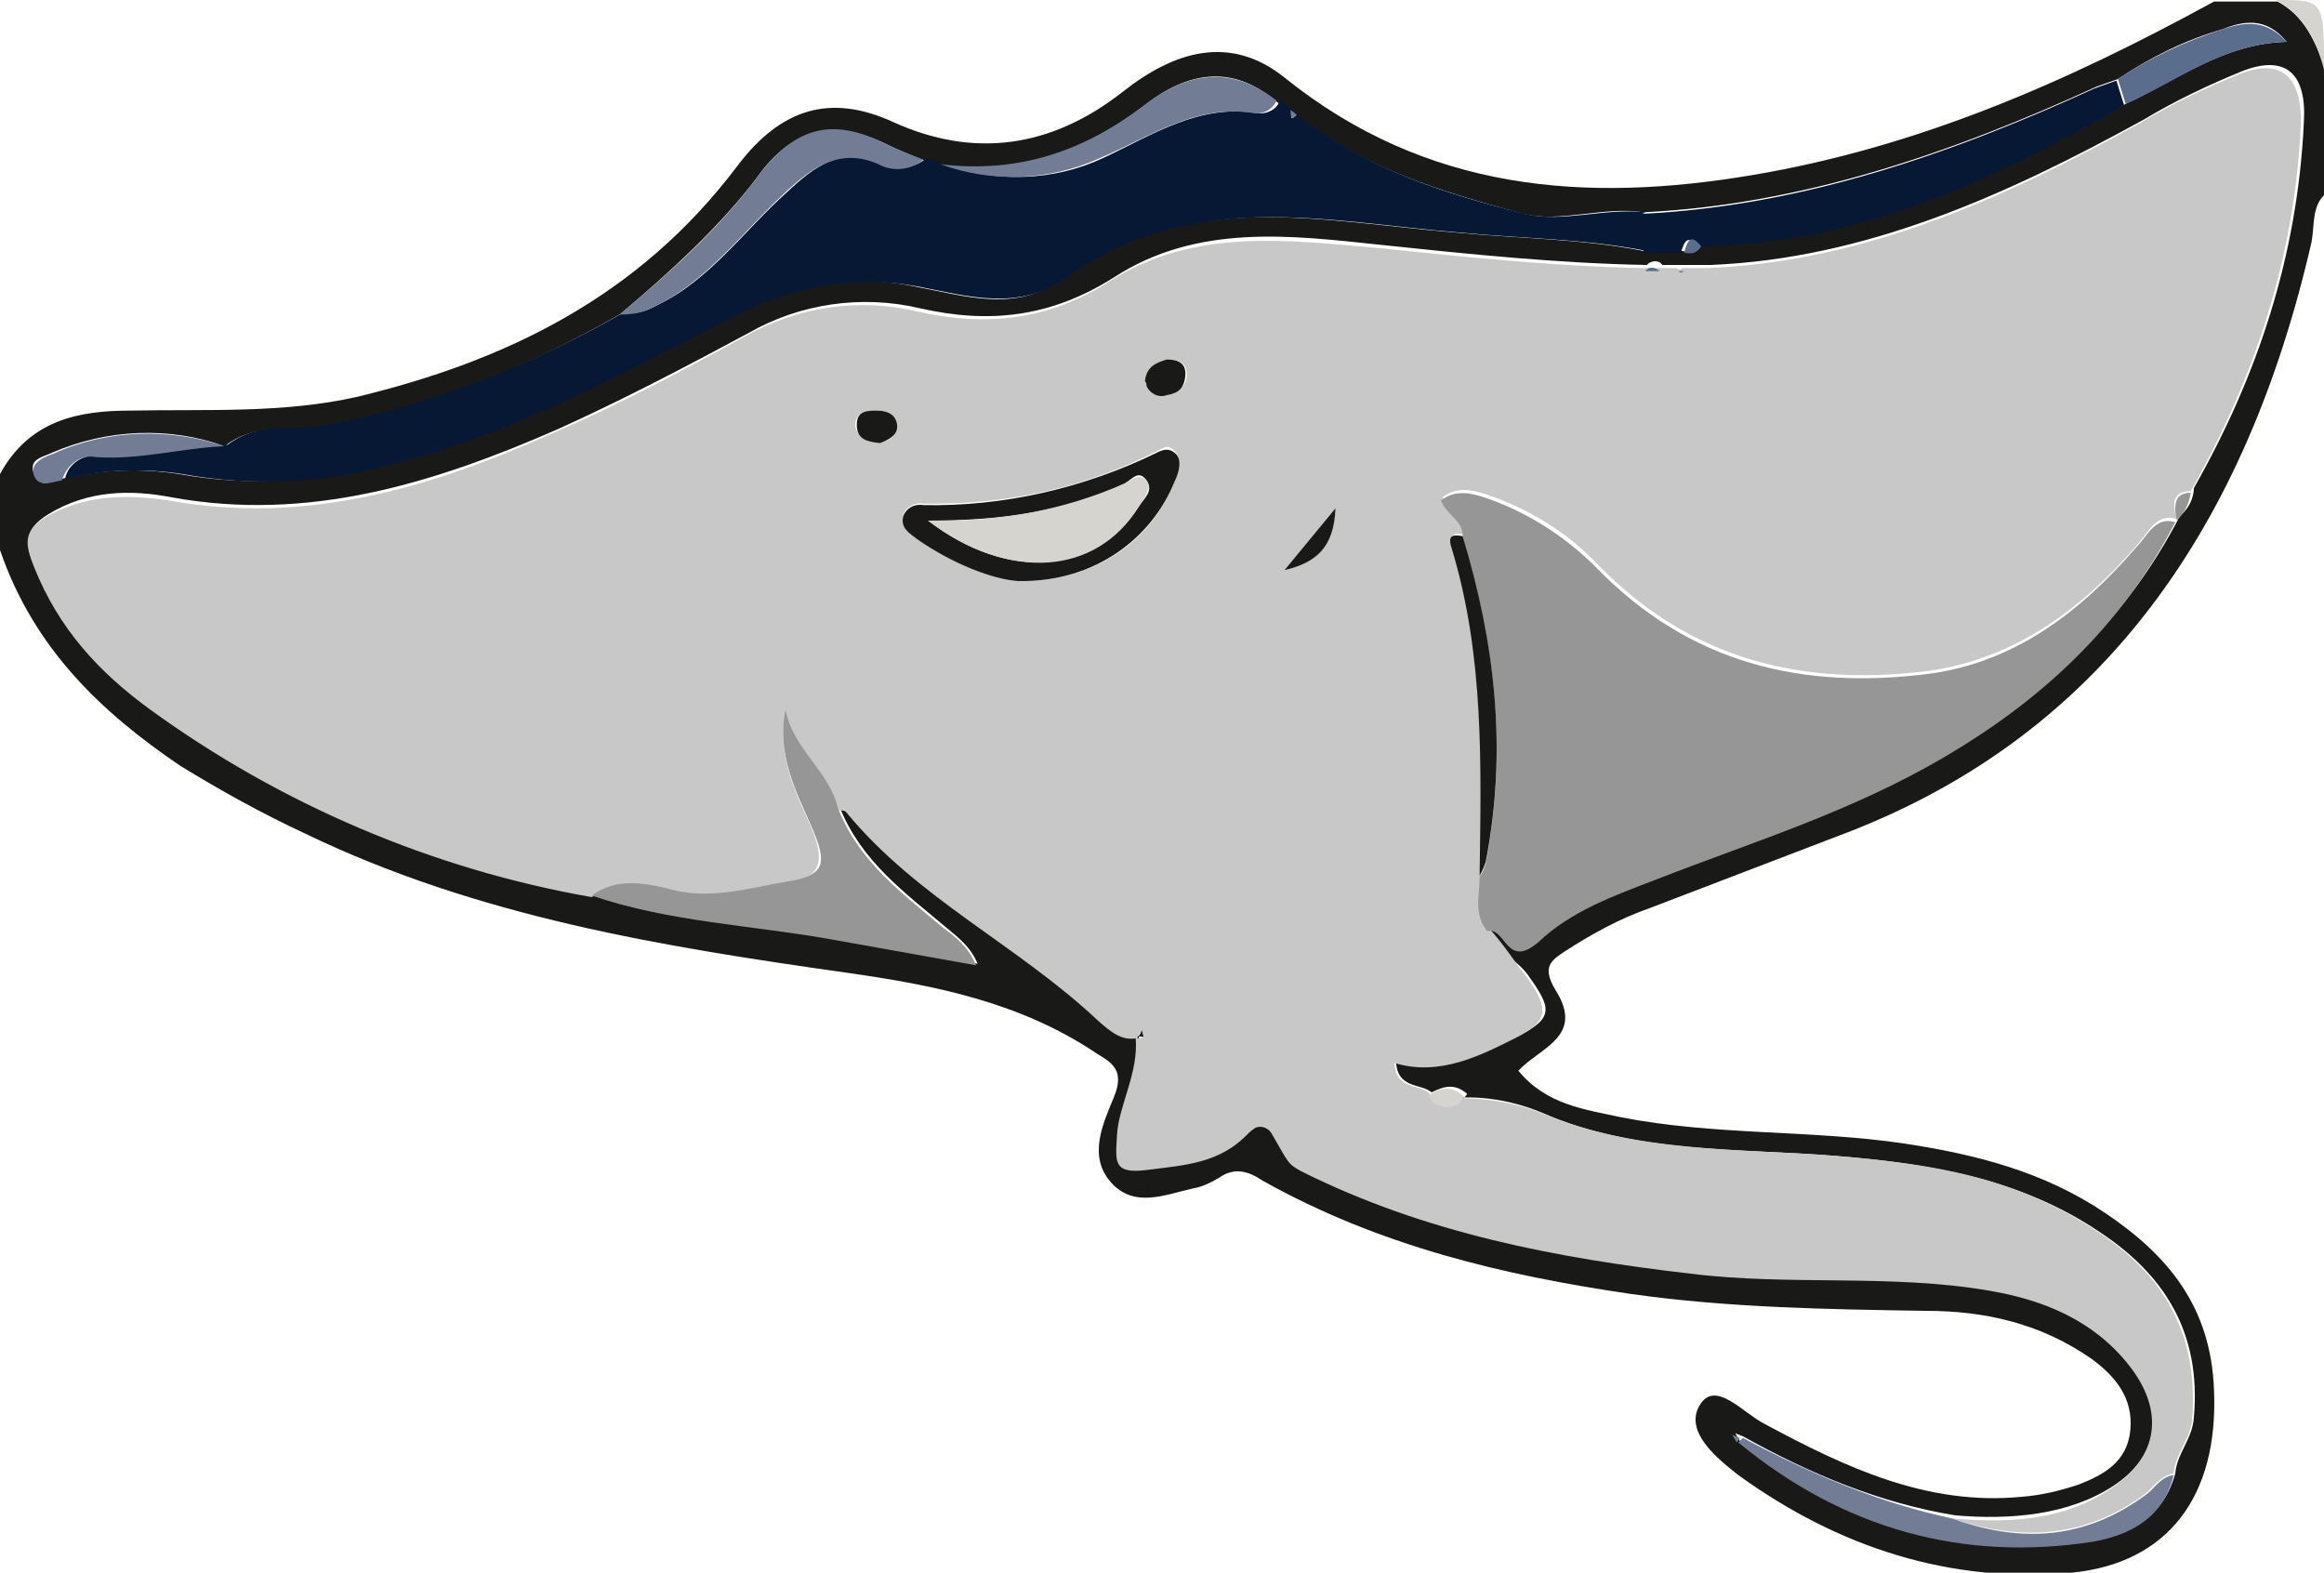 <?xml version="1.0" encoding="utf-8"?>
<!-- Generator: Adobe Illustrator 21.0.2, SVG Export Plug-In . SVG Version: 6.00 Build 0)  -->
<svg version="1.1" id="Layer_1" xmlns="http://www.w3.org/2000/svg" xmlns:xlink="http://www.w3.org/1999/xlink" x="0px" y="0px"
	 viewBox="0 0 150 101.5" style="enable-background:new 0 0 150 101.5;" xml:space="preserve">
<style type="text/css">
	.st0{fill:#191918;}
	.st1{fill:#D5D4CF;}
	.st2{fill:#C8C8C8;}
	.st3{fill:#969696;}
	.st4{fill:#061834;}
	.st5{fill:#727D95;}
	.st6{fill:#5B6D8C;}
</style>
<title>Artboard 1</title>
<g>
	<path class="st0" d="M0,30.6c1.9-3.5,5.1-4.1,8.4-4.1c4.9-0.1,9.9,0.2,14.7-0.9c9.5-2.3,18.1-6.4,24.5-14.9c2.8-3.7,6-4.7,10.1-2.8
		c5.1,2.3,10.1,1.7,14.8-2c3.3-2.6,6.9-3.7,10.4-0.9c9.2,7.4,19.5,8.1,30.2,6.3s20.3-6,29.8-11.2h4.1c1.7,0.9,2.5,2.6,3.1,4.5v7.9
		c-0.9,0.8-0.7,2-0.9,3.1c-4.2,18.3-13.4,31.7-29.9,38.1l-12.8,4.9c-2,0.7-3.8,1.7-5.5,2.8c-0.9,0.6-1.5,1-0.6,2.5
		c1.9,3-1,3.7-2.4,5.2c1.8,2.2,4.3,2.5,6.6,3c6.1,1.2,12.2,0.8,18.3,1.7c4.6,0.7,9,1.8,13,4.5c4,2.7,6.8,6,7,11.4
		c0.3,6.9-3,11.2-9.2,11.8c-7.8,0.7-15-1.6-21.5-6.3c-1.4-1.1-3.5-2.8-2.5-4.5c1-1.7,2.8,0.5,4.2,1.2c5.2,2.8,10.5,5.3,16.6,4.7
		c1.3-0.1,2.5-0.4,3.7-0.8c1.5-0.6,3.1-1.4,3.3-3.5s-1-3.5-2.5-4.6c-3.3-2.3-6.9-3.1-10.7-3.1c-6.4-0.1-12.8-0.2-19.1-1.1
		c-8.2-1.2-16.2-3.1-23.7-7.3c-0.9-0.6-1.8-0.9-2.8-0.2c-0.5,0.3-1.1,0.6-1.7,0.7c-1.8,0.4-3.8,1.3-5.3-0.4
		c-1.5-1.7-0.5-3.8,0.2-5.5c0.7-1.7-0.1-2.2-1.1-2.8c-4.9-3.3-10.4-4.4-16-5.2c-12-1.7-23.9-3.6-35.1-9c-2.8-1.3-5.5-2.8-8.1-4.4
		c-5-3.4-9.4-7.5-11.6-13.9V30.6z M112.5,92.7l-0.5-0.2l0.3,0.5c6.9,5.7,14.6,7.8,22.9,6.4c2.2-0.4,4.4-1.4,5.2-4.3
		c0.1-1.3,1.1-2.2,1.2-3.6c0.5-5.6-2-9.3-6.1-12c-5.2-3.5-11.1-4.4-17-4.9c-6-0.5-12.9-0.1-19-2.8c-2.2-0.9-4.5-1.2-6.8-0.8
		c0.7,0.3,1.4,0.5,2-0.4c-0.8-0.7-1.5-0.5-2.3-0.1c-0.7-0.6-2.2-0.2-2.3-2c2.8,0.9,5.3-0.5,7.8-1.6c2.5-1.2,2.2-1.9,0.7-4
		c-0.8-1.1-2.2-1.5-2.4-3.1c1.2-0.3,1.8,2,3.4,0.6c1.5-1.4,4.9-3,7.5-4c6.3-2.4,12.8-4.5,18.8-8c6-3.5,11.3-8.3,14.8-15.1l0,0
		c0.5-0.4,0.9-1.1,0.9-1.8c4.1-7.2,6.7-15,7.1-23.6c0.2-3.2-1.2-4.4-4-3.3c-2.2,0.9-4.3,1.9-6.3,3.1c-8.9,4.9-18,9-28,9.4h-3.1
		c-0.2-0.3-0.6-0.3-0.9-0.1c0,0,0,0-0.1,0.1c-5.7-0.1-11.5-0.7-17.2-1.3c-5.7-0.6-11.8-1.4-17.2,2.1c-4.1,2.6-8.1,3-12.5,2
		c-3.8-0.9-7.8-0.3-11.1,1.6c-4.1,2.2-8.1,4.3-12.3,6.2c-8,3.5-16.1,6-24.9,4.4c-2.6-0.5-5.4-0.5-8,1.1c-1.6,1-1.4,1.8-0.8,3.3
		c1.6,4,4.3,6.8,7.5,9.2C18.2,51.9,28,56,38.3,57.8c5,1.7,10.1,1.8,15.2,2.7l9.6,1.7c-0.5-1.2-1.4-1.8-2.1-2.4
		c-2.6-2.2-5.4-4.2-6.8-7.7c0.2,0.1,0.4,0,0.5,0.1c4.7,5.7,11.2,8.6,16.4,13.5c0.7,0.7,1.5,1.2,2.5,1.1h-0.1c0.3,2.2-1,4.1-1.2,6.2
		s0.4,2.5,2,2.3c1.6-0.2,4.7-0.4,6.5-2.4c0.3-0.4,0.8-0.5,1.2-0.3c0.1,0.1,0.2,0.2,0.3,0.4c1.1,2,1,2,1.9,2.4c8,4,16.4,5.6,25.1,6.6
		c6.4,0.7,12.9,0,19.3,1.1c3.4,0.6,6.6,1.8,9,4.8s1.7,6.1-1.2,8s-6.7,2.2-10.2,1.9C121.3,97,116.8,95.1,112.5,92.7z M137.2,6.7
		c3.3-1.5,6.3-3.9,10.4-4c-1.4-1.7-2.9-1.3-4.2-0.8c-2.4,0.7-4.6,1.8-6.7,3.2l-1.4,0.5c-9.4,4.3-19,7.6-29.2,8.1
		c-2.6-0.4-5.4,0.7-7.8,0.1c-5.1-1.4-10.3-2.9-14.7-6.4l-0.4-0.3l-0.9-0.6c-2.8-2.4-5.7-1.8-8.3,0.2c-4.1,3.2-8.5,4.6-13.4,4
		l-1.1-0.4C58.8,10,58,9.7,57.2,9.3c-3.3-1.6-6-1.1-8.3,2.1c-2.4,3.2-5.7,6.2-8.9,8.9c-6,3.4-12.2,6-18.9,7.2
		c-2.2,0.4-4.6-0.3-6.6,1.3c-3.6-1.3-7.6-1.1-11.1,0.4c-0.6,0.3-1.6,0.4-1.2,1.4s1.2,0.4,1.8,0.3c2.5-0.6,5.1-0.7,7.6-0.3
		c4.4,0.8,9,0.5,13.3-0.6c7.8-2,14.9-5.8,22.1-9.5c3.9-2.1,7.8-2.9,12.1-2c3.2,0.6,6.5,1.7,9.4-0.5c8-5.9,16.8-3.7,25.4-3
		c4.1,0.4,8.2,0.4,12.2,1.2h2.5c0.4,0.1,0.8,0.1,1.1-0.4C119.6,15.7,128.6,11.7,137.2,6.7z"/>
	<path class="st1" d="M150,4.5c-0.5-2-1.4-3.6-3.1-4.5C150,0,150,0,150,4.5z"/>
	<path class="st2" d="M126,98c3.5,0.3,7.1,0.2,10.2-1.9c3.2-2.1,3.5-5.1,1.2-8c-2.3-2.9-5.5-4.2-9-4.8c-6.4-1.1-12.9-0.3-19.3-1.1
		c-8.6-1-17.1-2.6-25.1-6.6c-0.9-0.5-0.8-0.5-1.9-2.4c-0.2-0.4-0.7-0.6-1.1-0.4c-0.1,0.1-0.3,0.2-0.4,0.3c-1.8,2-4.2,2.1-6.5,2.4
		c-2.3,0.3-2.1-0.5-2-2.3s1.4-4,1.2-6.2h0.4l-0.1-0.4L73.4,67c-1,0.2-1.7-0.4-2.5-1.1C65.7,61,59.2,58,54.6,52.4
		c-0.1-0.1-0.3-0.1-0.5-0.1c-0.6-2.5-2.9-3.8-3.4-6.4c-0.6,2.9,0.7,5.3,1.7,7.6c1,2.4,0.3,3.2-1.6,3.5c-1.9,0.3-4.9,1.2-7.5,0.5
		c-1.6-0.4-3.5-0.8-5.1,0.4c-10.3-1.8-20.1-6-28.5-12.1c-3.3-2.4-5.9-5.2-7.5-9.2c-0.6-1.5-0.7-2.3,0.7-3.2c2.6-1.5,5.3-1.5,8-1.1
		c8.8,1.6,16.9-0.8,24.9-4.4c4.2-1.8,8.3-4,12.3-6.2c3.4-1.9,7.3-2.5,11.1-1.6c4.4,1,8.5,0.6,12.5-2c5.4-3.4,11.4-2.6,17.2-2.1
		c5.8,0.6,11.5,1.2,17.2,1.3h2.1l0.2,0.1l0.2-0.1h1.6c10.1-0.4,19.2-4.5,28-9.4c2-1.2,4.1-2.2,6.3-3.1c2.7-1.1,4.1,0.1,4,3.3
		c-0.4,8.6-3,16.3-7.1,23.6c-1.2,0-1.2,0.8-0.9,1.8l0,0c-1.3-0.4-1.8,0.8-2.5,1.6c-3.7,4.3-8,7.4-13.5,8.2c-8,1-15.3-0.6-21.4-6.9
		c-2-2.1-4.5-3.6-7.2-4.5c-0.9-0.3-1.9-0.5-2.8,0.2c0.4,1,1.5,1.3,1.4,2.4c-0.6-0.1-1-0.1-0.7,0.8c2.1,6.9,1.9,14,1.8,21.1
		c0,1.2-0.5,2.5,0.5,3.5c1,1.1,1.6,2.1,2.4,3.1c1.5,2.1,1.5,2.9-0.7,4s-4.9,2.5-7.8,1.6c0.1,1.8,1.6,1.3,2.3,2l0.3,0.4
		c2.3-0.3,4.7,0,6.8,0.8c6.1,2.6,12.7,2.3,19,2.8c6.4,0.5,11.8,1.4,17,4.9c4.1,2.7,6.5,6.4,6.1,12c-0.1,1.4-1.1,2.3-1.2,3.6
		c-0.7,0.1-1.2,0.7-1.7,1.2C134.7,99.3,130.4,99.5,126,98z M65.7,37.5c5.1,0.1,8.8-2.8,10.1-6.5c0.2-0.6,0.5-1.3,0.1-1.8
		c-0.5-0.6-0.8-0.3-1.2-0.1c-4.7,2.4-9.8,3.5-15.1,3.4c-0.5-0.1-1.1,0.2-1.3,0.7c-0.2,0.8,0.4,1.2,0.9,1.5
		C61.5,36.4,64.1,37.4,65.7,37.5z M86.2,32.8l-3.3,4C84.9,36.3,86.1,35.4,86.2,32.8L86.2,32.8z M75.3,23.2c-0.6,0.2-1.4,0.5-1.3,1.4
		c0,0.6,0.5,1,1.1,0.9c0.1,0,0.2,0,0.3-0.1c0.6-0.2,1.2-0.4,1.2-1.2S76.1,23.2,75.3,23.2z M56.8,28.6c0.5-0.2,1.1-0.3,1-1.2
		c-0.1-0.8-0.7-0.9-1.3-0.9s-1.3,0.2-1.3,0.9S56,28.5,56.8,28.6z"/>
	<path class="st3" d="M96,60.1c-0.9-1.1-0.5-2.3-0.5-3.5c0.2-0.3,0.3-0.6,0.4-0.9c1.4-7.2,0.6-14.1-1.5-21c0.1-1.1-1-1.4-1.4-2.4
		c0.9-0.7,1.9-0.5,2.8-0.2c2.7,0.9,5.2,2.5,7.2,4.5c6.1,6.3,13.4,7.9,21.4,6.9c5.5-0.7,9.8-3.9,13.5-8.2c0.7-0.7,1.2-2,2.5-1.6
		c-3.5,6.8-8.7,11.5-14.8,15.1c-6.1,3.6-12.4,5.5-18.8,8c-2.6,1-5.4,2-7.5,4C97.2,62.6,97.2,59.8,96,60.1z"/>
	<path class="st4" d="M83.7,7.4c4.4,3.5,9.6,5.1,14.7,6.4c2.4,0.6,5.2-0.4,7.8-0.1c-1.7,0.9,0.1,1.7,0.1,2.5
		c-4-0.8-8.1-0.8-12.2-1.2c-8.5-0.7-17.3-2.9-25.4,3c-3,2.1-6.3,1.1-9.4,0.5c-4.3-0.8-8.2,0-12.1,2c-7.2,3.7-14.3,7.6-22.1,9.5
		c-4.3,1.2-8.9,1.4-13.3,0.6c-2.5-0.4-5.1-0.3-7.6,0.3c0.2-1,1.2-1.6,2.2-1.5c2.8,0.2,5.5-0.6,8.3-0.7c2.1-1.6,4.4-0.8,6.6-1.3
		c6.7-1.3,12.9-3.8,18.9-7.2c0.8,0.1,1.5-0.1,2.2-0.5c3.4-1.6,5.6-4.8,8.4-7.3c1.8-1.7,3.6-3,6.1-1.9c0.9,0.5,2.1,0.4,2.9-0.3
		l1.1,0.4c3.4,1.2,7.1,1.1,10.3-0.4c3.2-1.5,6.2-3.5,9.9-2.9c0.6,0.1,1.3-0.2,1.5-0.8l0.9,0.6C83.3,7.4,83.2,7.9,83.7,7.4z"/>
	<path class="st3" d="M38.2,57.8c1.6-1.2,3.5-0.8,5.1-0.4c2.6,0.7,5-0.1,7.5-0.5c2.5-0.4,2.6-1.2,1.6-3.5s-2.3-4.7-1.7-7.6
		c0.5,2.6,2.8,3.9,3.4,6.4c1.4,3.5,4.2,5.5,6.8,7.7c0.8,0.6,1.6,1.2,2.1,2.4l-9.5-1.7C48.4,59.7,43.2,59.5,38.2,57.8z"/>
	<path class="st4" d="M106.1,16.3c0-0.8-1.7-1.7-0.1-2.5c10.2-0.5,19.8-3.8,29.2-8.1l1.4-0.5l0.5,1.6c-8.6,5-17.6,9-27.5,9.1
		c-0.7-0.8-0.9-0.3-1.1,0.4L106.1,16.3z"/>
	<path class="st5" d="M126,98c4.4,1.6,8.6,1.4,12.6-1.6c0.5-0.4,0.9-1.1,1.7-1.2c-0.7,2.9-3,3.9-5.2,4.3c-8.4,1.3-16.1-0.8-22.9-6.4
		l0.3-0.3C116.8,95.1,121.3,97,126,98z"/>
	<path class="st5" d="M59.6,10.3c-0.8,0.7-2,0.8-2.9,0.3c-2.5-1.1-4.3,0.2-6.1,1.9c-2.7,2.5-5,5.7-8.4,7.3c-0.7,0.4-1.4,0.5-2.2,0.5
		c3.2-2.7,6.3-5.4,8.9-8.9s5.1-3.7,8.3-2.1C58,9.7,58.8,10,59.6,10.3z"/>
	<path class="st5" d="M82.4,6.5c-0.3,0.6-0.9,0.9-1.5,0.8c-3.7-0.6-6.6,1.5-9.9,2.9c-3.3,1.5-7,1.6-10.3,0.4c5,0.6,9.3-0.8,13.4-4
		C76.7,4.7,79.5,4.2,82.4,6.5z"/>
	<path class="st6" d="M137.2,6.7l-0.5-1.6c2.1-1.4,4.3-2.4,6.7-3.2c1.3-0.4,2.7-0.8,4.2,0.8C143.5,2.8,140.6,5.2,137.2,6.7z"/>
	<path class="st5" d="M14.5,28.8c-2.7,0.1-5.5,0.9-8.3,0.7c-1-0.2-1.9,0.5-2.2,1.5c-0.6,0.1-1.5,0.5-1.8-0.3s0.6-1.2,1.2-1.4
		C6.9,27.7,10.9,27.6,14.5,28.8z"/>
	<path class="st3" d="M140.5,33.6c-0.2-0.9-0.2-1.8,0.9-1.8C141.3,32.5,141,33.1,140.5,33.6z"/>
	<path class="st1" d="M92.2,70.7c0.7-0.5,1.5-0.7,2.3,0.1c-0.6,0.9-1.3,0.7-2,0.4L92.2,70.7z"/>
	<path class="st6" d="M108.7,16.3c0.2-0.7,0.4-1.3,1.1-0.4C109.5,16.4,109.1,16.4,108.7,16.3z"/>
	<path class="st6" d="M107.1,17.5h-0.9C106.4,17.2,106.8,17.2,107.1,17.5C107,17.4,107.1,17.4,107.1,17.5z"/>
	<path class="st5" d="M112.1,93.1l-0.3-0.5l0.5,0.2L112.1,93.1z"/>
	<path class="st6" d="M110.2,17.4L110.2,17.4z"/>
	<path class="st6" d="M108.7,17.5l-0.2,0.1l-0.2-0.1H108.7z"/>
	<path class="st5" d="M83.7,7.4c-0.4,0.5-0.4,0-0.4-0.3L83.7,7.4z"/>
	<path class="st0" d="M65.7,37.5c-1.6-0.1-4.2-1.1-6.5-2.7c-0.5-0.4-1.1-0.7-0.9-1.5c0.2-0.5,0.7-0.8,1.3-0.7
		c5.2,0.1,10.4-1.1,15.1-3.4c0.4-0.2,0.8-0.3,1.2,0.1c0.4,0.4,0.2,1.2-0.1,1.8C74.4,34.6,70.8,37.6,65.7,37.5z M59.9,33.6
		c5.2,4,10.8,3.4,13.6-0.9c0.3-0.5,1-1,0.5-1.7c-0.5-0.7-0.9-0.1-1.4,0.2C68.8,33,64.7,33.6,59.9,33.6z"/>
	<path class="st0" d="M94.4,34.6c2.1,6.9,2.9,13.8,1.5,21c-0.1,0.3-0.2,0.6-0.4,0.9c0.1-7.1,0.3-14.2-1.8-21.1
		C93.4,34.5,93.8,34.5,94.4,34.6z"/>
	<path class="st0" d="M86.2,32.8c-0.1,2.5-1.2,3.5-3.3,4L86.2,32.8z"/>
	<path class="st0" d="M75.3,23.2c0.7,0,1.3,0.2,1.2,1.1c-0.1,0.9-0.6,1.1-1.2,1.2c-0.5,0.2-1.1-0.1-1.3-0.6c0-0.1,0-0.2-0.1-0.3
		C74,23.6,74.7,23.4,75.3,23.2z"/>
	<path class="st0" d="M56.8,28.6c-0.8-0.1-1.5-0.2-1.5-1.2c0-0.9,0.7-0.9,1.3-0.9s1.2,0.2,1.3,0.9S57.3,28.4,56.8,28.6z"/>
	<path class="st0" d="M73.5,66.9l0.2-0.4l0.1,0.4L73.5,66.9L73.5,66.9z"/>
	<path class="st1" d="M59.9,33.6c4.7,0.1,8.8-0.7,12.7-2.4c0.4-0.2,0.9-0.7,1.4-0.2c0.4,0.5-0.2,1.2-0.5,1.7
		C70.8,37.1,65.2,37.6,59.9,33.6z"/>
</g>
</svg>
